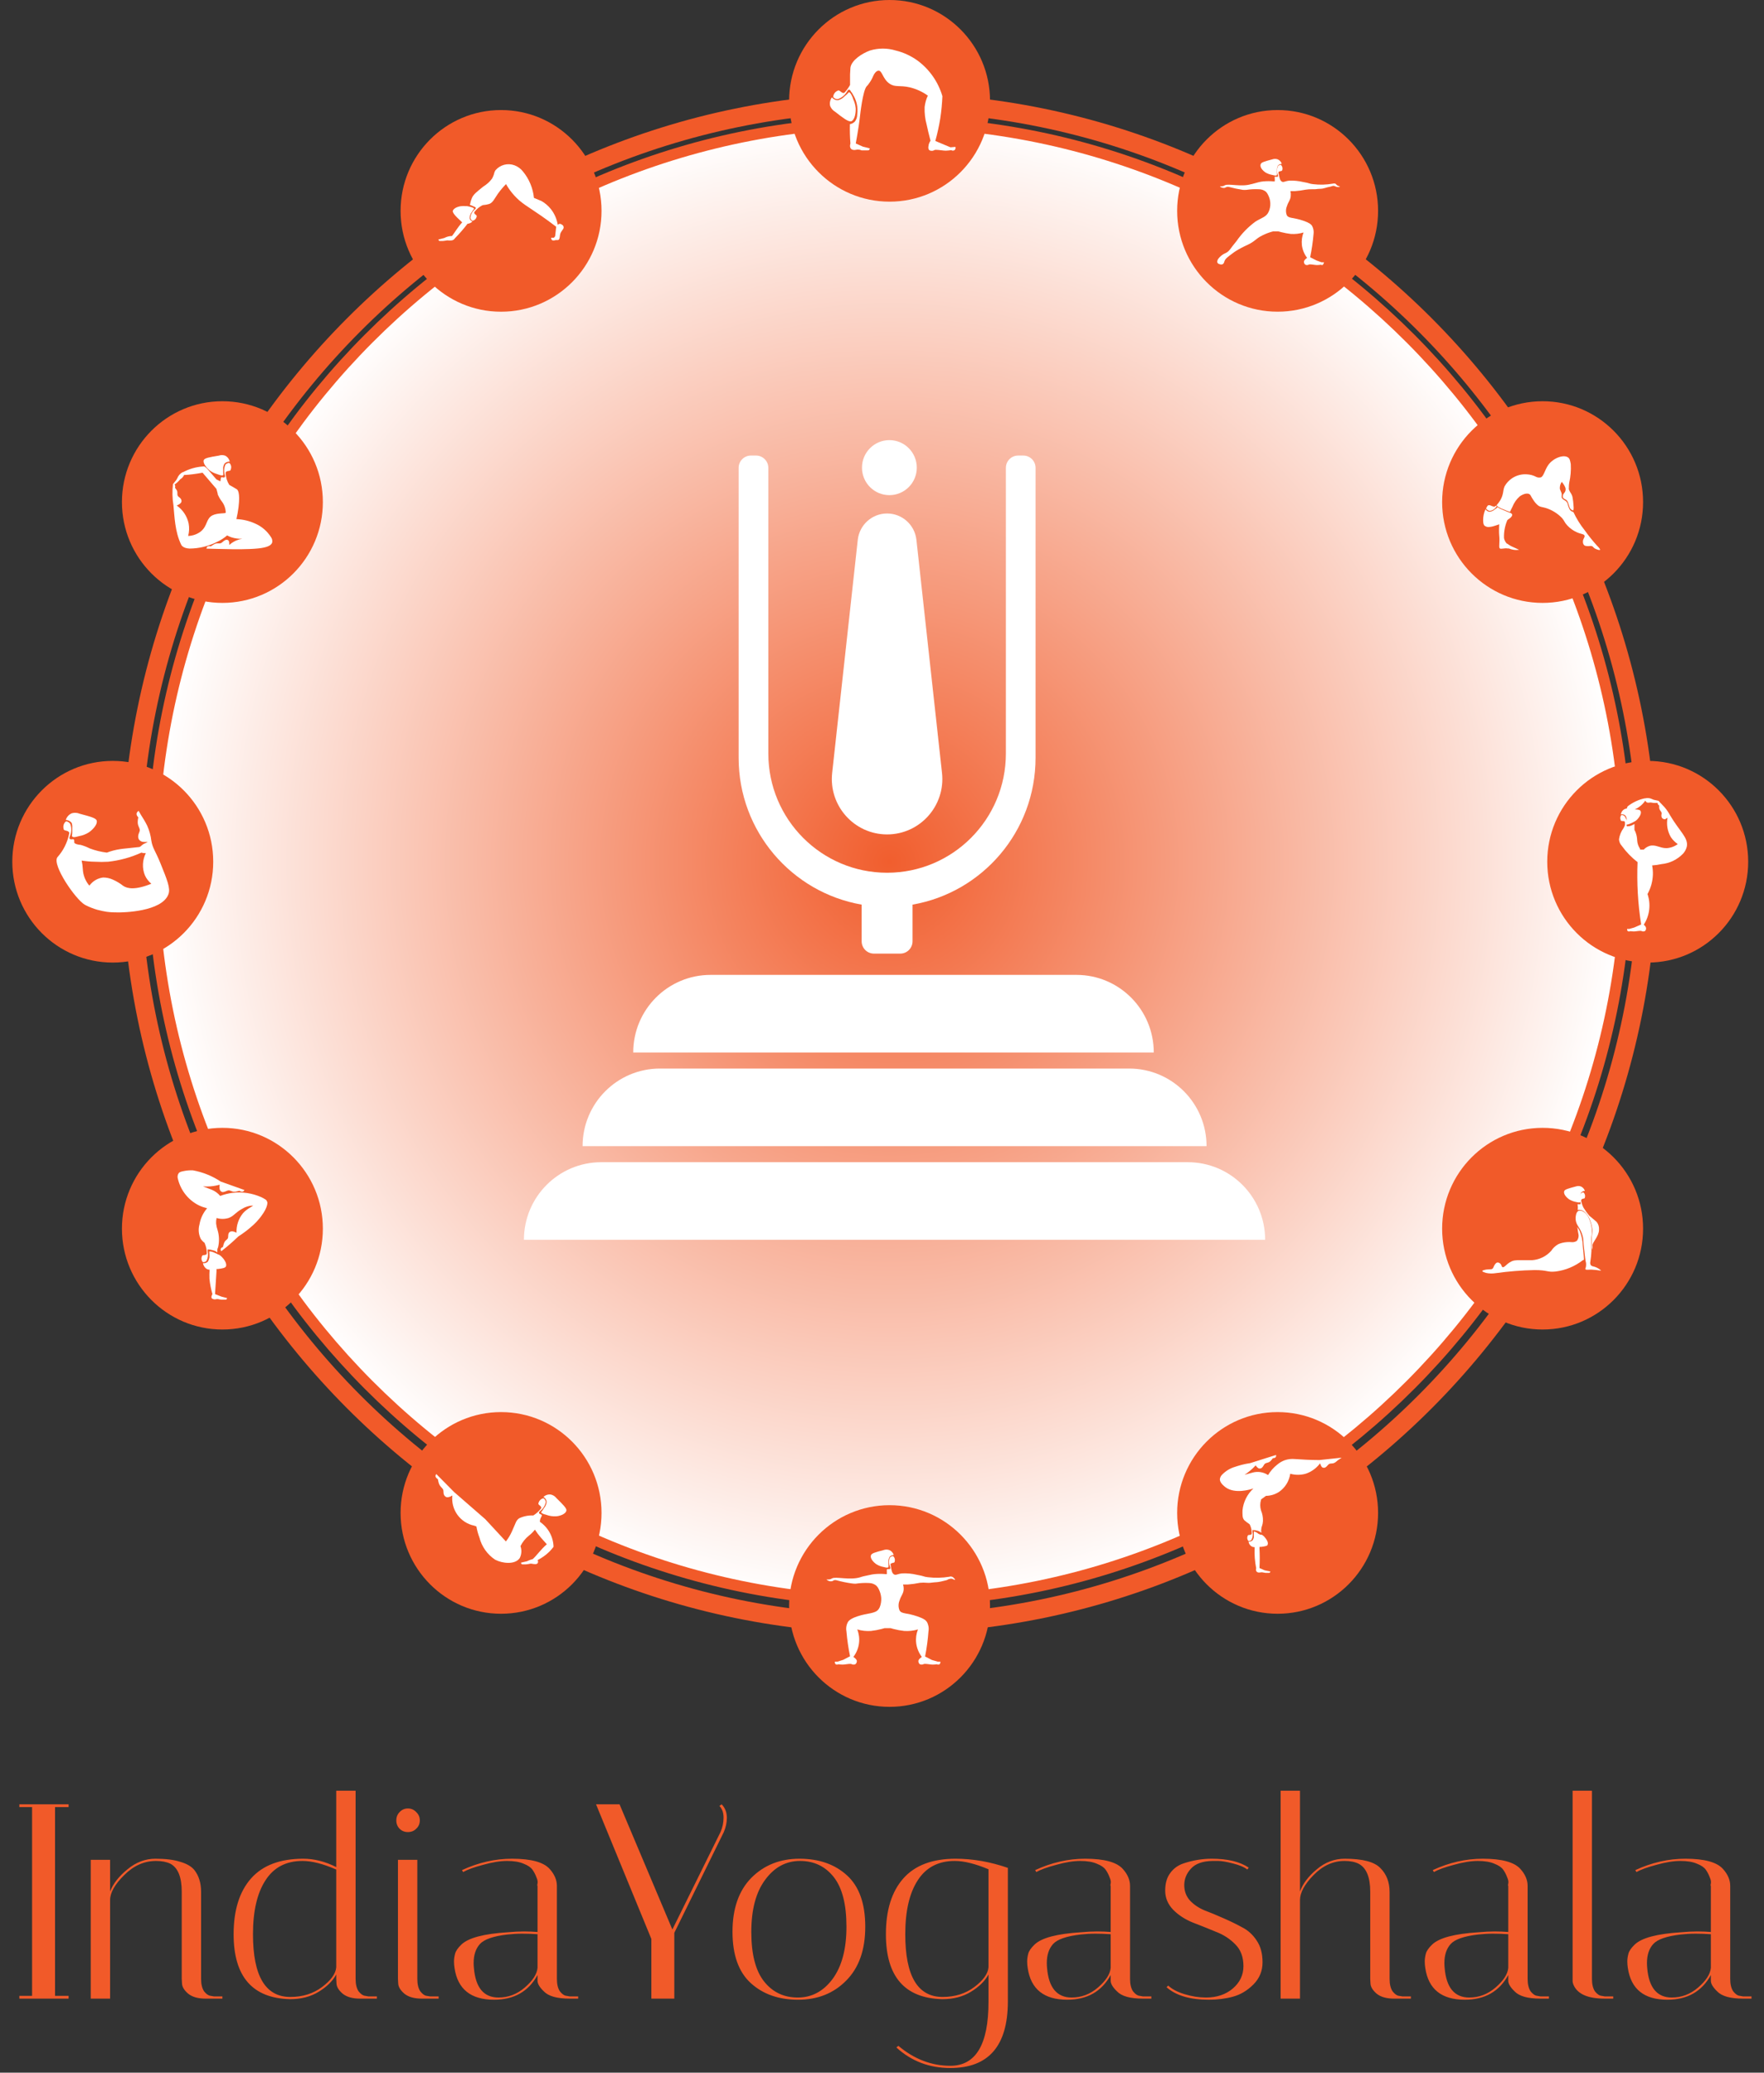 <svg width="80" height="94" viewBox="0 0 80 94" fill="none" xmlns="http://www.w3.org/2000/svg">
<rect x="0" y="0" width="80" height="94" fill="#333333" stroke="none"/>
<g clip-path="url(#clip0_58_11)">
<path d="M0.878 81.956V81.83H3.111V81.956H2.496V90.517H3.111V90.643H0.878V90.517H1.455V81.956H0.878ZM9.321 90.643C8.978 90.643 8.715 90.567 8.531 90.416C8.355 90.265 8.263 90.114 8.255 89.963L8.242 89.749V85.796C8.242 85.133 8.071 84.709 7.728 84.525C7.552 84.441 7.335 84.399 7.076 84.399C6.54 84.399 6.059 84.613 5.633 85.041C5.207 85.46 4.993 85.838 4.993 86.174V90.643H4.115V84.348H4.993V85.783C5.135 85.422 5.399 85.087 5.784 84.776C6.168 84.457 6.591 84.298 7.05 84.298C7.51 84.298 7.883 84.344 8.167 84.436C8.46 84.52 8.673 84.642 8.807 84.801C9.016 85.062 9.12 85.397 9.12 85.809V89.749C9.12 89.992 9.166 90.181 9.258 90.316C9.358 90.441 9.459 90.509 9.559 90.517L9.697 90.542H10.086V90.643H9.321ZM10.595 87.722C10.595 86.631 10.859 85.788 11.386 85.192C11.912 84.596 12.703 84.298 13.756 84.298C14.25 84.298 14.747 84.424 15.249 84.676V81.213H16.127V89.749C16.127 89.992 16.173 90.181 16.265 90.316C16.365 90.441 16.466 90.509 16.566 90.517L16.704 90.542H17.093V90.643H16.328C15.985 90.643 15.721 90.567 15.537 90.416C15.362 90.265 15.27 90.114 15.261 89.963L15.249 89.749V89.548C15.09 89.841 14.827 90.102 14.459 90.328C14.091 90.555 13.656 90.668 13.154 90.668C11.448 90.626 10.595 89.644 10.595 87.722ZM13.167 90.567C13.727 90.567 14.208 90.416 14.609 90.114C15.011 89.812 15.224 89.514 15.249 89.22V84.789C14.655 84.529 14.145 84.399 13.719 84.399C12.974 84.399 12.414 84.692 12.038 85.28C11.662 85.859 11.473 86.673 11.473 87.722C11.473 89.619 12.038 90.567 13.167 90.567ZM19.127 90.643C18.784 90.643 18.52 90.567 18.336 90.416C18.161 90.265 18.069 90.114 18.06 89.963L18.048 89.749V84.348H18.926V89.749C18.926 89.992 18.972 90.181 19.064 90.316C19.164 90.441 19.26 90.509 19.352 90.517L19.503 90.542H19.892V90.643H19.127ZM18.123 82.938C18.023 82.838 17.973 82.712 17.973 82.561C17.973 82.409 18.023 82.284 18.123 82.183C18.223 82.074 18.349 82.019 18.499 82.019C18.65 82.019 18.775 82.074 18.876 82.183C18.984 82.284 19.039 82.409 19.039 82.561C19.039 82.712 18.984 82.838 18.876 82.938C18.775 83.039 18.65 83.089 18.499 83.089C18.349 83.089 18.223 83.039 18.123 82.938ZM25.833 90.643C25.264 90.643 24.875 90.534 24.666 90.316C24.474 90.131 24.378 89.971 24.378 89.837V89.573C23.968 90.32 23.311 90.693 22.408 90.693C21.355 90.693 20.757 90.215 20.614 89.258C20.598 89.157 20.589 89.057 20.589 88.956C20.589 88.847 20.606 88.729 20.64 88.603C20.673 88.478 20.769 88.339 20.928 88.188C21.246 87.886 21.944 87.701 23.023 87.634C23.291 87.609 23.537 87.596 23.763 87.596C23.989 87.596 24.194 87.605 24.378 87.621V85.532C24.361 85.523 24.361 85.486 24.378 85.418C24.394 85.343 24.378 85.251 24.327 85.141C24.286 85.024 24.227 84.91 24.152 84.801C24.076 84.692 23.943 84.6 23.75 84.525C23.558 84.441 23.307 84.399 22.998 84.399C22.688 84.399 22.325 84.457 21.907 84.575C21.497 84.684 21.196 84.793 21.003 84.902L20.953 84.814C21.697 84.47 22.454 84.298 23.224 84.298C24.085 84.298 24.654 84.453 24.93 84.764C25.147 85.007 25.256 85.263 25.256 85.532V89.749C25.256 89.992 25.302 90.181 25.394 90.316C25.494 90.441 25.594 90.509 25.695 90.517L25.833 90.542H26.221V90.643H25.833ZM22.609 90.593C23.052 90.593 23.449 90.441 23.801 90.139C24.16 89.829 24.352 89.531 24.378 89.246V87.722C24.152 87.705 23.922 87.697 23.688 87.697C23.462 87.697 23.236 87.71 23.01 87.735C22.375 87.81 21.961 87.953 21.768 88.163C21.576 88.373 21.48 88.662 21.48 89.031C21.48 89.099 21.484 89.174 21.493 89.258C21.568 90.148 21.94 90.593 22.609 90.593ZM32.726 81.83C32.885 81.99 32.964 82.195 32.964 82.447C32.964 82.657 32.918 82.871 32.826 83.089L30.581 87.659V90.643H29.54V87.936L27.031 81.83H28.097L30.493 87.508L32.676 83.089C32.768 82.879 32.814 82.661 32.814 82.435C32.814 82.208 32.751 82.032 32.626 81.906L32.726 81.83ZM36.193 90.693C35.315 90.693 34.6 90.441 34.048 89.938C33.496 89.434 33.22 88.658 33.22 87.609C33.22 86.56 33.505 85.746 34.073 85.166C34.65 84.587 35.378 84.298 36.256 84.298C37.142 84.298 37.861 84.55 38.413 85.053C38.965 85.557 39.241 86.333 39.241 87.382C39.241 88.431 38.953 89.246 38.376 89.825C37.807 90.404 37.08 90.693 36.193 90.693ZM36.281 84.399C35.645 84.399 35.118 84.684 34.7 85.255C34.282 85.817 34.073 86.606 34.073 87.621C34.073 88.629 34.266 89.376 34.65 89.862C35.035 90.349 35.545 90.593 36.181 90.593C36.816 90.593 37.343 90.311 37.761 89.749C38.179 89.178 38.388 88.389 38.388 87.382C38.388 86.367 38.196 85.616 37.811 85.129C37.426 84.642 36.916 84.399 36.281 84.399ZM40.177 87.722C40.177 86.631 40.44 85.788 40.967 85.192C41.494 84.596 42.284 84.298 43.338 84.298C44.115 84.298 44.906 84.436 45.708 84.713V90.794C45.7 92.791 44.83 93.79 43.099 93.79C42.146 93.79 41.331 93.48 40.653 92.859L40.741 92.783C41.46 93.387 42.246 93.689 43.099 93.689C44.253 93.689 44.83 92.724 44.83 90.794V89.548C44.671 89.841 44.408 90.102 44.04 90.328C43.672 90.555 43.237 90.668 42.736 90.668C41.03 90.626 40.177 89.644 40.177 87.722ZM42.748 90.567C43.308 90.567 43.789 90.416 44.191 90.114C44.592 89.812 44.805 89.514 44.83 89.22V84.776C44.228 84.525 43.718 84.399 43.3 84.399C42.556 84.399 41.995 84.692 41.619 85.28C41.243 85.859 41.055 86.673 41.055 87.722C41.055 89.619 41.619 90.567 42.748 90.567ZM51.826 90.643C51.258 90.643 50.869 90.534 50.66 90.316C50.467 90.131 50.371 89.971 50.371 89.837V89.573C49.961 90.32 49.305 90.693 48.402 90.693C47.348 90.693 46.75 90.215 46.608 89.258C46.591 89.157 46.583 89.057 46.583 88.956C46.583 88.847 46.6 88.729 46.633 88.603C46.667 88.478 46.763 88.339 46.922 88.188C47.239 87.886 47.938 87.701 49.017 87.634C49.284 87.609 49.531 87.596 49.757 87.596C49.982 87.596 50.187 87.605 50.371 87.621V85.532C50.354 85.523 50.354 85.486 50.371 85.418C50.388 85.343 50.371 85.251 50.321 85.141C50.279 85.024 50.221 84.91 50.145 84.801C50.07 84.692 49.936 84.6 49.744 84.525C49.552 84.441 49.301 84.399 48.991 84.399C48.682 84.399 48.318 84.457 47.9 84.575C47.49 84.684 47.189 84.793 46.997 84.902L46.947 84.814C47.691 84.47 48.448 84.298 49.217 84.298C50.078 84.298 50.647 84.453 50.923 84.764C51.141 85.007 51.249 85.263 51.249 85.532V89.749C51.249 89.992 51.295 90.181 51.387 90.316C51.487 90.441 51.588 90.509 51.688 90.517L51.826 90.542H52.215V90.643H51.826ZM48.602 90.593C49.046 90.593 49.443 90.441 49.794 90.139C50.154 89.829 50.346 89.531 50.371 89.246V87.722C50.145 87.705 49.915 87.697 49.681 87.697C49.456 87.697 49.23 87.71 49.004 87.735C48.368 87.81 47.954 87.953 47.762 88.163C47.57 88.373 47.474 88.662 47.474 89.031C47.474 89.099 47.478 89.174 47.486 89.258C47.561 90.148 47.934 90.593 48.602 90.593ZM56.568 84.789C56.434 84.68 56.217 84.587 55.916 84.512C55.623 84.436 55.401 84.399 55.251 84.399C55.1 84.399 55.013 84.399 54.987 84.399C54.536 84.407 54.21 84.525 54.009 84.751C53.808 84.969 53.708 85.217 53.708 85.494C53.708 85.771 53.796 86.006 53.971 86.199C54.147 86.383 54.364 86.53 54.624 86.639C54.891 86.74 55.176 86.858 55.477 86.992C55.786 87.126 56.07 87.265 56.33 87.407C56.597 87.542 56.819 87.743 56.994 88.012C57.17 88.272 57.258 88.599 57.258 88.994C57.258 89.388 57.12 89.724 56.844 90.001C56.568 90.278 56.259 90.462 55.916 90.555C55.581 90.647 55.217 90.693 54.824 90.693C53.971 90.693 53.332 90.504 52.905 90.127L52.98 90.051C53.148 90.211 53.394 90.341 53.721 90.441C54.055 90.542 54.377 90.593 54.686 90.593C55.18 90.593 55.585 90.458 55.903 90.19C56.229 89.913 56.392 89.573 56.392 89.17C56.392 88.759 56.271 88.431 56.029 88.188C55.786 87.936 55.489 87.743 55.138 87.609C54.795 87.466 54.448 87.328 54.097 87.193C53.746 87.051 53.449 86.858 53.206 86.614C52.964 86.362 52.843 86.073 52.843 85.746C52.843 85.418 52.918 85.154 53.068 84.953C53.219 84.743 53.419 84.596 53.67 84.512C54.097 84.369 54.523 84.298 54.95 84.298C55.669 84.298 56.229 84.432 56.631 84.701L56.568 84.789ZM63.221 90.643C62.878 90.643 62.614 90.567 62.43 90.416C62.255 90.265 62.163 90.114 62.154 89.963L62.142 89.749V85.796C62.142 85.133 61.966 84.709 61.615 84.525C61.448 84.441 61.234 84.399 60.975 84.399C60.457 84.399 59.988 84.613 59.57 85.041C59.161 85.46 58.956 85.838 58.956 86.174V90.643H58.078V81.213H58.956V85.783C59.09 85.422 59.344 85.087 59.721 84.776C60.097 84.457 60.52 84.298 60.988 84.298C61.799 84.298 62.338 84.441 62.606 84.726C62.882 85.003 63.02 85.364 63.02 85.809V89.749C63.02 89.992 63.066 90.181 63.158 90.316C63.258 90.441 63.354 90.509 63.446 90.517L63.597 90.542H63.986V90.643H63.221ZM69.857 90.643C69.289 90.643 68.9 90.534 68.691 90.316C68.499 90.131 68.402 89.971 68.402 89.837V89.573C67.993 90.32 67.336 90.693 66.433 90.693C65.379 90.693 64.781 90.215 64.639 89.258C64.623 89.157 64.614 89.057 64.614 88.956C64.614 88.847 64.631 88.729 64.664 88.603C64.698 88.478 64.794 88.339 64.953 88.188C65.271 87.886 65.969 87.701 67.048 87.634C67.315 87.609 67.562 87.596 67.788 87.596C68.013 87.596 68.218 87.605 68.402 87.621V85.532C68.386 85.523 68.386 85.486 68.402 85.418C68.419 85.343 68.402 85.251 68.352 85.141C68.31 85.024 68.252 84.91 68.177 84.801C68.101 84.692 67.968 84.6 67.775 84.525C67.583 84.441 67.332 84.399 67.023 84.399C66.713 84.399 66.349 84.457 65.931 84.575C65.522 84.684 65.221 84.793 65.028 84.902L64.978 84.814C65.722 84.47 66.479 84.298 67.248 84.298C68.11 84.298 68.678 84.453 68.954 84.764C69.172 85.007 69.28 85.263 69.28 85.532V89.749C69.28 89.992 69.326 90.181 69.418 90.316C69.519 90.441 69.619 90.509 69.719 90.517L69.857 90.542H70.246V90.643H69.857ZM66.634 90.593C67.077 90.593 67.474 90.441 67.825 90.139C68.185 89.829 68.377 89.531 68.402 89.246V87.722C68.177 87.705 67.947 87.697 67.713 87.697C67.487 87.697 67.261 87.71 67.035 87.735C66.4 87.81 65.986 87.953 65.793 88.163C65.601 88.373 65.505 88.662 65.505 89.031C65.505 89.099 65.509 89.174 65.517 89.258C65.593 90.148 65.965 90.593 66.634 90.593ZM72.775 90.643C72.039 90.643 71.575 90.45 71.382 90.064C71.34 89.98 71.32 89.904 71.32 89.837V81.213H72.198V89.749C72.198 89.992 72.243 90.181 72.335 90.316C72.436 90.441 72.536 90.509 72.636 90.517L72.775 90.542H73.163V90.643H72.775ZM79.045 90.643C78.476 90.643 78.087 90.534 77.878 90.316C77.686 90.131 77.59 89.971 77.59 89.837V89.573C77.18 90.32 76.523 90.693 75.62 90.693C74.567 90.693 73.969 90.215 73.826 89.258C73.81 89.157 73.801 89.057 73.801 88.956C73.801 88.847 73.818 88.729 73.852 88.603C73.885 88.478 73.981 88.339 74.14 88.188C74.458 87.886 75.156 87.701 76.235 87.634C76.502 87.609 76.749 87.596 76.975 87.596C77.201 87.596 77.406 87.605 77.59 87.621V85.532C77.573 85.523 77.573 85.486 77.59 85.418C77.606 85.343 77.59 85.251 77.539 85.141C77.498 85.024 77.439 84.91 77.364 84.801C77.288 84.692 77.155 84.6 76.962 84.525C76.77 84.441 76.519 84.399 76.21 84.399C75.9 84.399 75.537 84.457 75.118 84.575C74.709 84.684 74.408 84.793 74.215 84.902L74.165 84.814C74.909 84.47 75.666 84.298 76.436 84.298C77.297 84.298 77.865 84.453 78.141 84.764C78.359 85.007 78.468 85.263 78.468 85.532V89.749C78.468 89.992 78.514 90.181 78.606 90.316C78.706 90.441 78.806 90.509 78.907 90.517L79.045 90.542H79.433V90.643H79.045ZM75.821 90.593C76.264 90.593 76.661 90.441 77.013 90.139C77.372 89.829 77.564 89.531 77.59 89.246V87.722C77.364 87.705 77.134 87.697 76.9 87.697C76.674 87.697 76.448 87.71 76.222 87.735C75.587 87.81 75.173 87.953 74.981 88.163C74.788 88.373 74.692 88.662 74.692 89.031C74.692 89.099 74.696 89.174 74.704 89.258C74.78 90.148 75.152 90.593 75.821 90.593Z" fill="#F15A29"/>
<path d="M40.343 72.626C58.801 72.626 73.765 57.608 73.765 39.082C73.765 20.557 58.801 5.539 40.343 5.539C21.885 5.539 6.921 20.557 6.921 39.082C6.921 57.608 21.885 72.626 40.343 72.626Z" fill="url(#paint0_radial_58_11)" stroke="#F15A29" stroke-width="0.5"/>
<path d="M75.142 39.153C75.142 58.446 59.559 74.086 40.336 74.086C21.113 74.086 5.529 58.446 5.529 39.153C5.529 19.859 21.113 4.219 40.336 4.219C59.559 4.219 75.142 19.859 75.142 39.153ZM6.375 39.153C6.375 57.977 21.58 73.238 40.336 73.238C59.092 73.238 74.297 57.977 74.297 39.153C74.297 20.328 59.092 5.068 40.336 5.068C21.58 5.068 6.375 20.328 6.375 39.153Z" fill="url(#paint1_radial_58_11)"/>
<path d="M23.761 56.228C23.761 54.285 25.331 52.709 27.267 52.709H53.869C55.806 52.709 57.376 54.285 57.376 56.228H23.761Z" fill="white"/>
<path d="M26.421 51.981C26.421 50.037 27.991 48.462 29.928 48.462H51.212C53.149 48.462 54.719 50.037 54.719 51.981H26.421Z" fill="white"/>
<path d="M28.718 47.733C28.718 45.789 30.288 44.214 32.225 44.214H48.819C50.756 44.214 52.325 45.789 52.325 47.733H28.718Z" fill="white"/>
<path d="M57.942 73.188C60.458 73.188 62.498 71.141 62.498 68.615C62.498 66.09 60.458 64.042 57.942 64.042C55.426 64.042 53.386 66.09 53.386 68.615C53.386 71.141 55.426 73.188 57.942 73.188Z" fill="#F15A29"/>
<path d="M57.354 71.218L57.119 71.114C57.135 70.815 57.135 70.516 57.119 70.218C57.123 70.197 57.124 70.176 57.122 70.155H57.191C57.378 70.132 57.488 70.108 57.488 70.057C57.545 69.931 57.393 69.758 57.322 69.677C57.292 69.648 57.258 69.623 57.221 69.603H57.206H57.191H57.164L57.075 69.564C57.022 69.517 56.96 69.481 56.893 69.46H56.863C56.863 69.475 56.863 69.495 56.863 69.573C56.862 69.589 56.862 69.605 56.863 69.621C56.863 69.651 56.863 69.668 56.863 69.693C56.865 69.704 56.865 69.714 56.863 69.725C56.853 69.774 56.833 69.82 56.804 69.86C56.78 69.882 56.751 69.898 56.719 69.907C56.688 69.917 56.655 69.919 56.623 69.913C56.628 69.96 56.644 70.004 56.669 70.043C56.694 70.082 56.728 70.114 56.768 70.137C56.802 70.156 56.84 70.166 56.878 70.167H56.899C56.898 70.176 56.898 70.185 56.899 70.194C56.885 70.505 56.909 70.817 56.97 71.123C56.932 71.263 57.009 71.347 57.176 71.311C57.203 71.306 57.232 71.306 57.259 71.311C57.302 71.322 57.346 71.33 57.39 71.335H57.548C57.556 71.335 57.565 71.334 57.573 71.331C57.581 71.328 57.588 71.323 57.594 71.316C57.6 71.31 57.605 71.303 57.607 71.294C57.61 71.286 57.611 71.278 57.61 71.269L57.354 71.218Z" fill="white"/>
<path d="M59.836 66.217C59.39 66.217 59.03 66.19 58.726 66.172C58.569 66.156 58.411 66.175 58.262 66.226C58.138 66.272 58.023 66.34 57.923 66.426C57.757 66.557 57.617 66.717 57.507 66.898C57.406 66.83 57.292 66.785 57.172 66.766C57.053 66.746 56.93 66.753 56.813 66.784L56.441 66.886C56.521 66.835 56.598 66.779 56.67 66.719C56.769 66.639 56.861 66.552 56.947 66.459C56.992 66.528 57.057 66.605 57.132 66.602C57.206 66.599 57.251 66.567 57.322 66.438C57.393 66.31 57.501 66.378 57.62 66.262C57.658 66.222 57.694 66.179 57.727 66.133C57.914 66.133 57.869 65.987 57.869 65.987L56.894 66.295L56.694 66.358C56.564 66.376 56.435 66.402 56.308 66.435C56.192 66.465 56.093 66.498 56.01 66.525C55.792 66.589 55.593 66.708 55.433 66.871C55.377 66.922 55.339 66.99 55.326 67.065C55.296 67.241 55.528 67.412 55.594 67.462C56.022 67.761 56.697 67.558 56.846 67.504C56.564 67.763 56.387 68.117 56.349 68.498C56.349 68.683 56.331 68.847 56.441 68.955C56.513 69.017 56.588 69.074 56.667 69.125C56.676 69.136 56.682 69.148 56.688 69.161C56.743 69.28 56.771 69.409 56.769 69.54C56.769 69.6 56.718 69.609 56.674 69.612C56.629 69.615 56.59 69.612 56.578 69.672C56.565 69.705 56.561 69.742 56.566 69.777C56.572 69.813 56.586 69.847 56.608 69.875C56.632 69.905 56.742 69.875 56.76 69.824C56.815 69.719 56.83 69.598 56.802 69.484C56.802 69.442 56.802 69.412 56.802 69.397C56.802 69.382 56.828 69.397 56.864 69.397H56.894H56.914L57.054 69.43C57.108 69.448 57.159 69.477 57.203 69.513V69.451H57.191L57.209 69.281L57.236 69.2C57.259 69.131 57.273 69.06 57.277 68.988V68.961C57.28 68.805 57.251 68.651 57.191 68.507C57.141 68.348 57.141 68.177 57.191 68.017V68.003L57.414 67.841C57.626 67.838 57.832 67.775 58.009 67.659C58.145 67.564 58.26 67.443 58.347 67.302C58.434 67.16 58.491 67.002 58.515 66.838C58.744 66.902 58.985 66.902 59.214 66.838C59.476 66.751 59.704 66.585 59.869 66.364C59.892 66.447 59.931 66.549 60.002 66.564C60.074 66.578 60.124 66.564 60.223 66.444C60.321 66.325 60.407 66.417 60.547 66.328C60.593 66.296 60.636 66.26 60.678 66.223L60.847 66.11L59.836 66.217Z" fill="white"/>
<path d="M69.959 27.343C72.475 27.343 74.516 25.296 74.516 22.77C74.516 20.245 72.475 18.197 69.959 18.197C67.443 18.197 65.403 20.245 65.403 22.77C65.403 25.296 67.443 27.343 69.959 27.343Z" fill="#F15A29"/>
<path d="M68.62 24.809C68.526 24.771 68.438 24.719 68.358 24.656H68.339C68.271 24.587 68.226 24.498 68.208 24.402C68.197 24.103 68.258 23.805 68.385 23.535L68.266 23.581C68.18 23.617 68.09 23.641 67.998 23.651C67.955 24.377 68.019 24.218 67.998 24.632C67.998 24.736 67.976 24.834 68.022 24.874C68.068 24.914 68.242 24.849 68.367 24.874H68.425C68.495 24.901 68.568 24.922 68.642 24.935C68.761 24.953 68.892 24.935 68.895 24.935C68.898 24.935 68.806 24.892 68.62 24.809Z" fill="white"/>
<path d="M68.532 23.277C68.398 23.225 68.266 23.173 68.138 23.115C68.056 23.086 67.979 23.046 67.909 22.995L67.891 23.032L67.842 23.069L67.799 23.096C67.772 23.115 67.759 23.13 67.738 23.145L67.704 23.164C67.656 23.19 67.603 23.206 67.549 23.21C67.512 23.205 67.478 23.192 67.446 23.173C67.415 23.153 67.389 23.127 67.368 23.096C67.297 23.254 67.26 23.426 67.262 23.599C67.262 23.765 67.301 23.814 67.32 23.835C67.372 23.88 67.44 23.904 67.509 23.902C67.607 23.897 67.704 23.877 67.796 23.844C67.881 23.817 67.967 23.792 68.049 23.758C68.385 23.575 68.593 23.461 68.581 23.339C68.581 23.339 68.578 23.317 68.532 23.277Z" fill="white"/>
<path d="M67.567 23.17C67.665 23.159 67.754 23.11 67.817 23.035C67.84 23.014 67.86 22.992 67.879 22.968C67.868 22.957 67.858 22.945 67.851 22.931L67.817 22.953C67.804 22.965 67.788 22.974 67.772 22.98C67.772 22.98 67.738 22.98 67.662 22.953C67.633 22.938 67.604 22.925 67.573 22.916C67.547 22.907 67.518 22.907 67.491 22.916C67.464 22.935 67.443 22.962 67.43 22.992C67.408 23.032 67.396 23.054 67.399 23.069C67.403 23.084 67.494 23.17 67.567 23.17Z" fill="white"/>
<path d="M72.427 24.748C72.226 24.524 72.038 24.289 71.863 24.043C71.662 23.791 71.492 23.515 71.356 23.222C71.325 23.215 71.294 23.203 71.267 23.185C71.24 23.168 71.217 23.146 71.197 23.121C71.149 23.036 71.114 22.944 71.094 22.848C71.083 22.813 71.066 22.781 71.042 22.754C71.018 22.726 70.989 22.704 70.956 22.689C70.913 22.669 70.876 22.64 70.846 22.603C70.794 22.533 70.846 22.487 70.819 22.364C70.803 22.318 70.761 22.226 70.742 22.177C70.741 22.159 70.741 22.14 70.742 22.122V22.091C70.749 22.006 70.779 21.925 70.828 21.855C70.896 21.931 70.951 22.018 70.99 22.113C71.008 22.164 71.008 22.221 70.99 22.272C70.962 22.361 70.889 22.383 70.88 22.481C70.873 22.507 70.873 22.534 70.88 22.56C70.903 22.598 70.939 22.628 70.98 22.643C71.035 22.667 71.078 22.711 71.102 22.766C71.133 22.833 71.148 22.91 71.173 22.98C71.189 23.033 71.221 23.081 71.264 23.115C71.283 23.115 71.319 23.158 71.344 23.149C71.368 23.139 71.374 23.044 71.362 22.937C71.355 22.801 71.339 22.666 71.313 22.533C71.3 22.483 71.281 22.436 71.255 22.392C71.213 22.332 71.178 22.267 71.151 22.199C71.147 22.171 71.147 22.143 71.151 22.116C71.151 22.064 71.151 21.981 71.17 21.88C71.23 21.608 71.252 21.328 71.237 21.049C71.209 20.896 71.191 20.795 71.109 20.743C70.907 20.602 70.434 20.774 70.211 21.096C70.061 21.313 70.003 21.613 69.878 21.65C69.809 21.668 69.735 21.66 69.671 21.629C69.539 21.558 69.393 21.518 69.243 21.512C69.04 21.498 68.837 21.542 68.657 21.64C68.479 21.738 68.331 21.885 68.232 22.064C68.15 22.263 68.199 22.416 68.037 22.692C67.991 22.768 67.938 22.84 67.878 22.907V22.922C67.888 22.936 67.899 22.95 67.912 22.962C67.993 23.018 68.081 23.063 68.174 23.096C68.269 23.139 68.367 23.179 68.48 23.216C68.504 23.161 68.541 23.081 68.59 22.989C68.661 22.805 68.775 22.641 68.923 22.511C68.944 22.496 69.194 22.321 69.356 22.41C69.429 22.45 69.414 22.499 69.545 22.686C69.602 22.775 69.672 22.855 69.753 22.922C69.86 23.002 69.924 22.986 70.101 23.038C70.383 23.126 70.638 23.284 70.843 23.498C70.971 23.651 70.938 23.679 71.081 23.832C71.202 23.962 71.347 24.066 71.508 24.138C71.713 24.23 71.841 24.215 71.863 24.298C71.884 24.381 71.768 24.445 71.79 24.604C71.791 24.63 71.798 24.654 71.81 24.677C71.822 24.699 71.837 24.72 71.857 24.736C71.883 24.752 71.914 24.762 71.945 24.764C72.085 24.782 72.107 24.748 72.177 24.764C72.248 24.779 72.248 24.816 72.296 24.852C72.32 24.872 72.347 24.887 72.376 24.898C72.434 24.926 72.547 24.963 72.565 24.935C72.583 24.907 72.471 24.788 72.427 24.748Z" fill="white"/>
<path d="M74.727 43.655C77.243 43.655 79.283 41.608 79.283 39.082C79.283 36.557 77.243 34.509 74.727 34.509C72.21 34.509 70.17 36.557 70.17 39.082C70.17 41.608 72.21 43.655 74.727 43.655Z" fill="#F15A29"/>
<path d="M75.738 36.973C75.666 36.836 75.578 36.709 75.475 36.593C75.39 36.496 75.322 36.442 75.218 36.32L75.002 36.273L74.93 36.244C74.834 36.194 74.722 36.181 74.617 36.206H74.595C74.309 36.266 74.041 36.392 73.812 36.574C73.797 36.605 73.785 36.636 73.775 36.669C73.731 36.671 73.689 36.685 73.652 36.709C73.613 36.734 73.58 36.767 73.555 36.806C73.53 36.846 73.514 36.89 73.509 36.936C73.543 36.927 73.579 36.927 73.614 36.935C73.649 36.943 73.682 36.96 73.709 36.983C73.74 37.021 73.761 37.066 73.771 37.115C73.773 37.126 73.773 37.138 73.771 37.15C73.771 37.171 73.771 37.19 73.771 37.219C73.771 37.247 73.771 37.247 73.771 37.266C73.771 37.344 73.771 37.366 73.771 37.382C73.771 37.398 73.815 37.41 73.975 37.335L74.066 37.291C74.132 37.262 74.193 37.222 74.245 37.171C74.313 37.102 74.463 36.911 74.404 36.788C74.395 36.741 74.304 36.709 74.141 36.709C74.225 36.673 74.304 36.625 74.376 36.568C74.469 36.495 74.55 36.408 74.617 36.31C74.648 36.373 74.68 36.392 74.705 36.398C74.743 36.407 74.782 36.407 74.821 36.398C74.841 36.393 74.862 36.393 74.883 36.398C74.938 36.408 74.993 36.415 75.049 36.417H75.177C75.177 36.449 75.177 36.489 75.246 36.53C75.243 36.566 75.243 36.602 75.246 36.637C75.265 36.779 75.375 36.81 75.356 36.904C75.312 37.112 75.431 37.156 75.513 37.156L75.625 37.087C75.568 37.389 75.621 37.701 75.776 37.967C75.859 38.09 75.965 38.197 76.089 38.281C75.941 38.392 75.763 38.456 75.578 38.466C75.265 38.466 75.087 38.287 74.814 38.363C74.711 38.395 74.619 38.454 74.545 38.532H74.379V38.513V38.495C74.301 38.381 74.256 38.249 74.248 38.111C74.245 38.012 74.229 37.914 74.2 37.819C74.182 37.755 74.157 37.694 74.125 37.637C74.125 37.552 74.125 37.461 74.125 37.37C74.058 37.412 73.986 37.445 73.909 37.467C73.909 37.467 73.909 37.467 73.891 37.467C73.88 37.464 73.87 37.464 73.859 37.467C73.775 37.495 73.759 37.467 73.778 37.382C73.784 37.335 73.784 37.288 73.778 37.24C73.762 37.162 73.729 37.088 73.681 37.024C73.659 36.98 73.549 36.945 73.524 36.973C73.502 37.002 73.488 37.037 73.483 37.074C73.479 37.11 73.484 37.147 73.499 37.181C73.499 37.24 73.552 37.234 73.596 37.237C73.64 37.24 73.696 37.237 73.693 37.313C73.69 37.388 73.693 37.379 73.693 37.41C73.693 37.442 73.652 37.511 73.634 37.552C73.522 37.702 73.45 37.878 73.424 38.064C73.43 38.173 73.473 38.276 73.546 38.356C73.749 38.638 73.991 38.888 74.266 39.098C74.227 40.044 74.281 40.992 74.429 41.927L74.116 42.065L73.894 42.128H73.793C73.793 42.128 73.775 42.244 73.872 42.244C73.969 42.244 73.919 42.228 73.919 42.228C73.977 42.237 74.035 42.243 74.094 42.244C74.169 42.244 74.31 42.216 74.392 42.216C74.473 42.216 74.442 42.244 74.529 42.244C74.556 42.244 74.582 42.237 74.605 42.222C74.62 42.207 74.632 42.189 74.641 42.169C74.649 42.149 74.652 42.127 74.651 42.106C74.651 42.081 74.651 42.024 74.548 41.936C74.68 41.733 74.764 41.502 74.793 41.261C74.822 41.02 74.796 40.776 74.717 40.547L74.755 40.475C74.879 40.226 74.95 39.954 74.961 39.676C74.966 39.533 74.954 39.39 74.927 39.249C75.07 39.24 75.213 39.22 75.353 39.189C75.725 39.153 76.071 38.984 76.33 38.715C76.411 38.625 76.469 38.517 76.499 38.4C76.577 37.995 76.195 37.74 75.738 36.973Z" fill="white"/>
<path d="M22.723 14.137C25.24 14.137 27.28 12.089 27.28 9.564C27.28 7.038 25.24 4.991 22.723 4.991C20.207 4.991 18.167 7.038 18.167 9.564C18.167 12.089 20.207 14.137 22.723 14.137Z" fill="#F15A29"/>
<path d="M25.483 10.188C25.46 10.172 25.435 10.159 25.408 10.152C25.387 10.15 25.366 10.154 25.346 10.162C25.326 10.169 25.308 10.181 25.294 10.197C25.254 9.935 25.146 9.689 24.983 9.482C24.865 9.335 24.721 9.211 24.557 9.117L24.215 8.975C24.171 8.534 23.997 8.116 23.715 7.775C23.615 7.649 23.483 7.552 23.332 7.496C23.182 7.441 23.02 7.433 22.866 7.473C22.712 7.514 22.573 7.601 22.47 7.722C22.449 7.754 22.432 7.789 22.42 7.826C22.399 7.924 22.362 8.018 22.312 8.105C22.207 8.245 22.075 8.365 21.925 8.456C21.622 8.699 21.467 8.819 21.403 8.978C21.374 9.045 21.351 9.115 21.334 9.187C21.334 9.223 21.314 9.259 21.306 9.29C21.323 9.293 21.34 9.299 21.356 9.307L21.528 9.382C21.561 9.402 21.578 9.413 21.581 9.429C21.579 9.447 21.571 9.464 21.559 9.477L21.528 9.505C21.421 9.594 21.352 9.721 21.334 9.859C21.33 9.884 21.336 9.91 21.35 9.932C21.37 9.976 21.409 10.015 21.436 10.012C21.477 10.003 21.515 9.983 21.546 9.954C21.577 9.925 21.599 9.888 21.611 9.848C21.636 9.786 21.611 9.764 21.564 9.731C21.517 9.697 21.483 9.647 21.528 9.597C21.619 9.482 21.732 9.387 21.861 9.318L21.906 9.301C22 9.295 22.093 9.279 22.184 9.251C22.345 9.198 22.417 9.025 22.581 8.785C22.692 8.631 22.815 8.485 22.948 8.35C23.055 8.537 23.181 8.711 23.326 8.869C23.646 9.223 23.918 9.351 24.543 9.786C24.699 9.895 24.938 10.065 25.224 10.283C25.21 10.417 25.194 10.562 25.18 10.685C25.177 10.705 25.17 10.725 25.158 10.741C25.146 10.758 25.131 10.772 25.113 10.782H24.994C24.994 10.782 24.994 10.916 25.096 10.905H25.13L25.205 10.888H25.297C25.327 10.888 25.374 10.863 25.386 10.749C25.397 10.634 25.413 10.576 25.444 10.526C25.474 10.475 25.502 10.445 25.541 10.383C25.551 10.367 25.558 10.349 25.56 10.33C25.563 10.31 25.561 10.291 25.555 10.273C25.55 10.254 25.541 10.237 25.528 10.223C25.516 10.208 25.5 10.196 25.483 10.188Z" fill="white"/>
<path d="M21.334 9.979C21.313 9.953 21.3 9.92 21.297 9.887C21.298 9.831 21.311 9.776 21.334 9.725C21.338 9.714 21.344 9.702 21.35 9.692C21.35 9.667 21.378 9.653 21.395 9.625C21.405 9.61 21.414 9.594 21.422 9.577C21.467 9.502 21.495 9.494 21.495 9.471C21.496 9.469 21.497 9.466 21.497 9.463C21.497 9.46 21.496 9.457 21.495 9.455C21.478 9.435 21.433 9.404 21.292 9.371L21.186 9.349H21.153H21.106C21.052 9.342 20.998 9.342 20.944 9.349C20.833 9.349 20.569 9.421 20.533 9.572C20.533 9.639 20.591 9.728 20.741 9.876L20.928 10.054L20.961 10.085C20.758 10.303 20.6 10.581 20.5 10.704C20.404 10.704 20.31 10.723 20.222 10.76L20.141 10.796L19.886 10.86C19.885 10.87 19.886 10.879 19.889 10.887C19.892 10.896 19.897 10.904 19.903 10.91C19.909 10.917 19.917 10.922 19.925 10.926C19.934 10.929 19.943 10.931 19.952 10.93H20.077C20.116 10.93 20.205 10.913 20.261 10.905C20.283 10.901 20.305 10.901 20.327 10.905C20.373 10.91 20.418 10.91 20.464 10.905C20.497 10.905 20.531 10.896 20.56 10.878C20.589 10.861 20.613 10.837 20.63 10.807C20.835 10.6 21.026 10.38 21.203 10.149C21.286 10.141 21.364 10.105 21.425 10.049C21.39 10.032 21.359 10.008 21.334 9.979Z" fill="white"/>
<path d="M10.086 27.343C12.602 27.343 14.642 25.296 14.642 22.77C14.642 20.245 12.602 18.197 10.086 18.197C7.57 18.197 5.53 20.245 5.53 22.77C5.53 25.296 7.57 27.343 10.086 27.343Z" fill="#F15A29"/>
<path d="M9.495 21.326C9.601 21.407 9.722 21.468 9.851 21.504C10.067 21.588 10.108 21.561 10.121 21.545C10.135 21.529 10.121 21.499 10.121 21.399C10.121 21.372 10.121 21.363 10.121 21.336C10.121 21.309 10.121 21.277 10.121 21.244V21.201C10.13 21.137 10.152 21.076 10.186 21.022C10.217 20.992 10.253 20.969 10.293 20.954C10.333 20.939 10.376 20.933 10.418 20.935C10.406 20.877 10.381 20.823 10.345 20.776C10.309 20.729 10.263 20.691 10.21 20.664C10.117 20.632 10.015 20.632 9.921 20.664C9.492 20.735 9.279 20.773 9.241 20.867C9.184 21.014 9.398 21.241 9.495 21.326Z" fill="white"/>
<path d="M12.29 24.361C12.121 24.093 11.877 23.881 11.588 23.752C11.316 23.625 11.021 23.554 10.721 23.543C10.762 23.364 10.795 23.183 10.818 23.001C10.899 22.323 10.778 22.215 10.737 22.188L10.586 22.098L10.397 21.99C10.298 21.831 10.241 21.65 10.232 21.464C10.232 21.385 10.291 21.372 10.351 21.361C10.41 21.35 10.456 21.361 10.47 21.277C10.486 21.23 10.489 21.181 10.479 21.133C10.469 21.086 10.446 21.041 10.413 21.006C10.378 20.973 10.243 21.027 10.219 21.084C10.158 21.226 10.149 21.384 10.194 21.532C10.227 21.624 10.194 21.678 10.097 21.648C10.04 21.632 10.016 21.648 10.013 21.71C10.009 21.75 10.003 21.79 9.994 21.83L9.816 21.743L9.425 21.29C9.383 21.237 9.333 21.192 9.276 21.157C9.248 21.151 9.22 21.151 9.192 21.157C8.88 21.179 8.577 21.267 8.301 21.415H8.282C8.172 21.473 8.087 21.57 8.042 21.686L7.998 21.765L7.844 21.957C7.807 22.277 7.814 22.601 7.866 22.919C7.915 23.394 7.925 24.104 8.217 24.703C8.217 24.703 8.277 24.866 8.598 24.879C9.031 24.876 9.457 24.772 9.843 24.576C10.008 24.501 10.162 24.402 10.3 24.283C10.364 24.317 10.431 24.346 10.499 24.37C10.657 24.42 10.823 24.442 10.988 24.435C10.896 24.45 10.805 24.475 10.718 24.511C10.601 24.561 10.492 24.631 10.397 24.717C10.397 24.619 10.397 24.516 10.327 24.489C10.256 24.462 10.194 24.489 10.078 24.595C9.962 24.7 9.876 24.595 9.716 24.681C9.663 24.71 9.611 24.743 9.562 24.779C9.365 24.722 9.365 24.882 9.365 24.882C9.649 24.882 11.38 24.969 11.969 24.833C12.066 24.811 12.296 24.757 12.344 24.605C12.352 24.563 12.352 24.52 12.343 24.478C12.333 24.436 12.316 24.396 12.29 24.361ZM10.232 23.253C10.232 23.299 9.876 23.253 9.635 23.372C9.341 23.524 9.419 23.838 9.119 24.093C8.952 24.226 8.746 24.301 8.533 24.307C8.583 24.122 8.59 23.929 8.555 23.741C8.485 23.41 8.291 23.12 8.015 22.927C8.19 22.852 8.228 22.784 8.231 22.738C8.233 22.692 8.231 22.624 8.109 22.537C7.988 22.45 8.093 22.358 8.009 22.22C7.987 22.185 7.962 22.152 7.936 22.12C7.961 22.038 7.936 21.995 7.912 21.973L7.942 21.957L8.039 21.878C8.086 21.836 8.131 21.79 8.171 21.74C8.198 21.71 8.204 21.718 8.231 21.697C8.282 21.655 8.323 21.601 8.35 21.54C8.476 21.54 8.62 21.523 8.752 21.507C8.884 21.491 9.052 21.464 9.187 21.439L9.816 22.174C9.857 22.334 9.87 22.383 9.873 22.388C9.872 22.396 9.872 22.404 9.873 22.413C9.873 22.429 9.886 22.448 9.894 22.464C9.94 22.567 9.998 22.663 10.067 22.751C10.175 22.896 10.235 23.072 10.238 23.253H10.232Z" fill="white"/>
<path d="M5.114 43.655C7.63 43.655 9.67 41.608 9.67 39.082C9.67 36.557 7.63 34.509 5.114 34.509C2.598 34.509 0.558 36.557 0.558 39.082C0.558 41.608 2.598 43.655 5.114 43.655Z" fill="#F15A29"/>
<path d="M7.273 39.143C7.048 38.589 6.916 38.464 6.863 38.124C6.835 37.889 6.772 37.66 6.674 37.445C6.655 37.402 6.634 37.36 6.61 37.32C6.507 37.127 6.414 37.012 6.289 36.776C6.289 36.776 6.086 36.873 6.272 37.07C6.258 37.128 6.249 37.188 6.247 37.248C6.225 37.481 6.389 37.574 6.325 37.72C6.261 37.867 6.243 37.974 6.304 38.078C6.347 38.133 6.409 38.17 6.478 38.181C6.55 38.189 6.623 38.189 6.695 38.181C6.695 38.181 6.667 38.214 6.517 38.274C6.432 38.324 6.375 38.403 6.325 38.414C5.784 38.478 5.613 38.482 5.431 38.514C5.231 38.544 5.035 38.596 4.847 38.668C4.581 38.636 4.32 38.573 4.07 38.478C3.937 38.41 3.797 38.356 3.653 38.317C3.575 38.317 3.376 38.274 3.368 38.21C3.366 38.189 3.366 38.167 3.368 38.145C3.368 38.067 3.344 38.053 3.276 38.063C3.144 38.085 3.126 38.02 3.173 37.917C3.244 37.749 3.251 37.561 3.194 37.388C3.165 37.295 3.012 37.227 2.977 37.263C2.935 37.3 2.905 37.348 2.888 37.402C2.871 37.455 2.868 37.512 2.88 37.566C2.88 37.656 2.948 37.659 3.012 37.677C3.037 37.681 3.061 37.69 3.082 37.702C3.104 37.715 3.122 37.732 3.137 37.752C3.142 37.771 3.142 37.791 3.137 37.809C3.057 38.209 2.872 38.58 2.599 38.882C2.36 39.24 3.418 40.777 3.839 41.027L3.91 41.066C4.07 41.145 4.237 41.209 4.409 41.26C4.572 41.302 4.704 41.331 4.836 41.352C5.018 41.375 5.201 41.384 5.385 41.381C5.545 41.381 7.344 41.36 7.639 40.555C7.739 40.291 7.582 39.908 7.273 39.143ZM5.588 40.176C5.442 40.06 5.281 39.964 5.11 39.89C4.974 39.828 4.826 39.796 4.676 39.797C4.555 39.812 4.438 39.851 4.333 39.913C4.227 39.974 4.136 40.057 4.063 40.155H4.045C4.031 40.141 4.018 40.125 4.006 40.108C3.857 39.912 3.77 39.675 3.757 39.429C3.751 39.294 3.733 39.16 3.703 39.029C3.902 39.061 4.104 39.079 4.305 39.082C4.505 39.094 4.704 39.094 4.904 39.082C5.426 39.026 5.936 38.886 6.414 38.668C6.469 38.688 6.527 38.696 6.585 38.693H6.614C6.535 38.847 6.491 39.017 6.484 39.19C6.476 39.364 6.506 39.536 6.571 39.697C6.638 39.845 6.738 39.976 6.863 40.08C6.136 40.373 5.78 40.305 5.588 40.176Z" fill="white"/>
<path d="M3.276 37.534C3.277 37.551 3.277 37.568 3.276 37.584C3.276 37.62 3.276 37.648 3.276 37.695C3.274 37.719 3.274 37.743 3.276 37.767C3.276 37.885 3.244 37.913 3.276 37.938C3.308 37.963 3.329 37.995 3.593 37.92C3.748 37.891 3.897 37.833 4.031 37.749C4.156 37.663 4.43 37.42 4.387 37.219C4.355 37.102 4.11 37.037 3.614 36.905C3.502 36.857 3.376 36.849 3.258 36.883C3.193 36.911 3.134 36.952 3.087 37.004C3.04 37.057 3.004 37.119 2.984 37.187C3.034 37.189 3.084 37.201 3.129 37.223C3.175 37.245 3.215 37.277 3.247 37.316C3.273 37.386 3.283 37.46 3.276 37.534Z" fill="white"/>
<path d="M10.086 60.297C12.602 60.297 14.642 58.249 14.642 55.724C14.642 53.198 12.602 51.151 10.086 51.151C7.57 51.151 5.53 53.198 5.53 55.724C5.53 58.249 7.57 60.297 10.086 60.297Z" fill="#F15A29"/>
<path d="M10.045 58.806L9.752 58.691C9.772 58.349 9.796 58.001 9.819 57.653V57.553H9.881C10.101 57.527 10.216 57.5 10.245 57.438C10.312 57.291 10.13 57.073 10.048 56.993L9.995 56.946C9.969 56.927 9.942 56.911 9.913 56.896H9.898L9.869 56.882L9.837 56.864L9.734 56.817C9.674 56.786 9.61 56.765 9.543 56.755H9.499C9.484 56.772 9.499 56.796 9.499 56.887C9.499 56.911 9.499 56.92 9.499 56.943C9.499 56.967 9.499 56.999 9.499 57.026C9.485 57.096 9.46 57.163 9.423 57.223C9.394 57.25 9.359 57.269 9.321 57.28C9.284 57.292 9.244 57.294 9.206 57.288C9.213 57.343 9.233 57.394 9.263 57.44C9.293 57.486 9.332 57.525 9.379 57.553C9.418 57.574 9.461 57.585 9.505 57.586C9.496 57.723 9.494 57.861 9.499 57.998C9.523 58.233 9.568 58.464 9.634 58.691C9.59 58.761 9.573 58.841 9.605 58.882C9.633 58.905 9.667 58.921 9.703 58.927C9.739 58.934 9.776 58.932 9.81 58.92C9.84 58.914 9.871 58.914 9.901 58.92C9.951 58.932 10.001 58.939 10.051 58.944H10.227C10.237 58.944 10.246 58.943 10.255 58.939C10.264 58.936 10.272 58.93 10.278 58.923C10.285 58.916 10.29 58.908 10.292 58.898C10.295 58.89 10.296 58.88 10.295 58.87L10.045 58.806Z" fill="white"/>
<path d="M12.118 54.504L12.091 54.462V54.445C12.072 54.424 12.05 54.407 12.027 54.392C11.97 54.354 11.91 54.322 11.848 54.294C11.434 54.11 10.978 54.043 10.529 54.1C10.344 54.126 10.162 54.172 9.986 54.239C9.884 54.115 9.753 54.02 9.605 53.959L9.205 53.806C9.312 53.813 9.419 53.813 9.525 53.806C9.673 53.795 9.82 53.769 9.963 53.729C9.948 53.841 9.945 53.964 10.013 54.023C10.08 54.083 10.139 54.074 10.292 54.006C10.444 53.938 10.491 54.071 10.676 54.047C10.737 54.036 10.797 54.021 10.855 54.003C11.028 54.124 11.084 53.97 11.084 53.97L10.01 53.587C9.629 53.334 9.2 53.16 8.75 53.078C8.608 53.071 8.464 53.083 8.325 53.113C8.198 53.137 8.137 53.16 8.099 53.213C8.075 53.25 8.06 53.293 8.055 53.337C8.05 53.38 8.055 53.425 8.069 53.467C8.13 53.724 8.247 53.965 8.411 54.172C8.575 54.379 8.782 54.548 9.018 54.666C9.138 54.722 9.264 54.766 9.393 54.798C9.213 55.005 9.093 55.258 9.047 55.529C8.985 55.746 9.004 55.98 9.103 56.183C9.152 56.257 9.213 56.32 9.285 56.372V56.389C9.347 56.529 9.379 56.681 9.379 56.834C9.379 56.905 9.32 56.914 9.267 56.92C9.214 56.926 9.17 56.92 9.153 56.991C9.138 57.03 9.133 57.073 9.139 57.114C9.145 57.156 9.162 57.196 9.188 57.229C9.22 57.264 9.346 57.229 9.37 57.17C9.433 57.046 9.449 56.903 9.417 56.767C9.417 56.719 9.417 56.684 9.417 56.669C9.417 56.655 9.449 56.669 9.49 56.669H9.511C9.575 56.684 9.649 56.699 9.696 56.714C9.755 56.731 9.81 56.761 9.857 56.802V56.779C9.857 56.758 9.857 56.737 9.857 56.714C9.857 56.69 9.857 56.675 9.857 56.655C9.871 56.624 9.883 56.593 9.892 56.56C9.952 56.303 9.943 56.035 9.866 55.783C9.833 55.687 9.811 55.588 9.801 55.488C9.797 55.405 9.804 55.322 9.822 55.24C9.999 55.294 10.188 55.294 10.365 55.24C10.612 55.152 10.659 54.999 10.979 54.825C11.126 54.731 11.295 54.679 11.469 54.675C11.483 54.707 11.216 54.801 11.02 55.022C10.817 55.271 10.713 55.585 10.726 55.906C10.576 55.83 10.491 55.833 10.432 55.865C10.374 55.897 10.347 55.95 10.347 56.092C10.347 56.233 10.212 56.218 10.157 56.387C10.137 56.44 10.122 56.495 10.113 56.552C9.933 56.619 10.036 56.743 10.036 56.746C10.306 56.537 10.563 56.314 10.808 56.077C10.987 55.962 11.159 55.837 11.322 55.7C11.448 55.598 11.566 55.487 11.674 55.367C12.156 54.828 12.141 54.533 12.118 54.504Z" fill="white"/>
<path d="M22.723 73.188C25.24 73.188 27.28 71.141 27.28 68.615C27.28 66.09 25.24 64.042 22.723 64.042C20.207 64.042 18.167 66.09 18.167 68.615C18.167 71.141 20.207 73.188 22.723 73.188Z" fill="#F15A29"/>
<path d="M24.485 69.019C24.483 68.954 24.499 68.889 24.529 68.83L24.555 68.78C24.59 68.724 24.576 68.701 24.52 68.677C24.411 68.636 24.426 68.583 24.505 68.521C24.631 68.425 24.717 68.287 24.749 68.132C24.764 68.073 24.681 67.944 24.631 67.952C24.585 67.965 24.542 67.988 24.507 68.021C24.471 68.054 24.445 68.095 24.429 68.141C24.397 68.212 24.429 68.241 24.482 68.279C24.535 68.318 24.573 68.377 24.52 68.436C24.426 68.551 24.314 68.651 24.188 68.73C23.968 68.72 23.748 68.763 23.548 68.857C23.398 68.954 23.395 69.066 23.208 69.473C23.137 69.628 23.048 69.774 22.943 69.909L22.007 68.898L20.595 67.669L19.788 66.853C19.788 66.853 19.667 66.974 19.858 67.083C19.868 67.147 19.883 67.21 19.902 67.272C19.961 67.457 20.108 67.49 20.11 67.617C20.11 67.79 20.154 67.846 20.222 67.888C20.29 67.929 20.422 67.888 20.515 67.823C20.48 68.134 20.562 68.448 20.746 68.702C20.93 68.955 21.201 69.131 21.508 69.193L21.605 69.228C21.635 69.4 21.681 69.569 21.743 69.732C21.848 70.144 22.102 70.502 22.456 70.737C22.794 70.911 23.357 70.969 23.569 70.666C23.612 70.582 23.637 70.491 23.643 70.397C23.649 70.303 23.636 70.209 23.604 70.121C23.696 69.935 23.827 69.773 23.988 69.644C24.09 69.565 24.181 69.474 24.259 69.373C24.342 69.502 24.434 69.625 24.535 69.741C24.626 69.847 24.714 69.938 24.799 70.036C24.526 70.271 24.317 70.575 24.159 70.71C24.098 70.724 24.04 70.744 23.983 70.769L23.895 70.808L23.63 70.869C23.629 70.879 23.629 70.89 23.632 70.9C23.635 70.91 23.64 70.918 23.646 70.926C23.653 70.934 23.662 70.94 23.671 70.944C23.68 70.948 23.691 70.95 23.701 70.949H23.839C23.907 70.944 23.975 70.934 24.041 70.919C24.066 70.915 24.09 70.915 24.115 70.919C24.164 70.931 24.214 70.936 24.265 70.937C24.286 70.939 24.307 70.937 24.327 70.931C24.348 70.924 24.366 70.913 24.382 70.899C24.395 70.877 24.402 70.852 24.402 70.826C24.402 70.801 24.395 70.776 24.382 70.754C24.578 70.654 24.758 70.525 24.916 70.371C24.983 70.302 25.046 70.23 25.104 70.153C25.098 69.928 25.039 69.708 24.931 69.511C24.823 69.314 24.67 69.145 24.485 69.019Z" fill="white"/>
<path d="M25.236 67.944C25.173 67.862 25.084 67.805 24.984 67.782C24.923 67.773 24.861 67.778 24.803 67.797C24.744 67.816 24.691 67.848 24.646 67.89C24.684 67.912 24.717 67.942 24.742 67.979C24.767 68.015 24.783 68.056 24.79 68.1C24.788 68.165 24.771 68.23 24.74 68.288L24.72 68.329L24.664 68.406C24.649 68.43 24.646 68.438 24.631 68.459C24.579 68.55 24.546 68.556 24.546 68.583C24.546 68.609 24.564 68.65 24.793 68.707C24.923 68.753 25.06 68.774 25.198 68.769C25.33 68.769 25.641 68.692 25.686 68.515C25.712 68.415 25.553 68.256 25.236 67.944Z" fill="white"/>
<path d="M69.959 60.297C72.475 60.297 74.516 58.249 74.516 55.724C74.516 53.198 72.475 51.151 69.959 51.151C67.443 51.151 65.403 53.198 65.403 55.724C65.403 58.249 67.443 60.297 69.959 60.297Z" fill="#F15A29"/>
<path d="M71.551 54.875C71.586 54.866 71.623 54.866 71.658 54.875C71.738 54.881 71.813 54.916 71.87 54.973C71.963 55.055 72.036 55.157 72.084 55.272C72.148 55.417 72.191 55.571 72.212 55.729C72.235 55.938 72.176 55.985 72.194 56.251C72.194 56.284 72.194 56.359 72.194 56.475C72.194 56.592 72.194 56.63 72.194 56.678C72.204 56.654 72.214 56.629 72.22 56.603C72.226 56.563 72.226 56.522 72.22 56.481C72.22 56.335 72.518 56.066 72.518 55.773C72.529 55.644 72.49 55.515 72.408 55.415C72.301 55.32 72.188 55.23 72.078 55.137C71.983 55.025 71.896 54.905 71.819 54.779C71.765 54.677 71.727 54.567 71.706 54.454C71.706 54.394 71.747 54.376 71.792 54.364C71.837 54.352 71.875 54.364 71.881 54.289C71.889 54.253 71.887 54.215 71.876 54.178C71.865 54.143 71.846 54.11 71.819 54.084C71.786 54.059 71.682 54.114 71.67 54.161C71.628 54.276 71.628 54.402 71.67 54.516C71.703 54.588 71.691 54.63 71.602 54.618C71.594 54.614 71.585 54.612 71.576 54.612C71.568 54.612 71.559 54.614 71.551 54.618C71.536 54.618 71.551 54.657 71.551 54.666C71.561 54.735 71.561 54.805 71.551 54.875Z" fill="white"/>
<path d="M72.307 57.449C72.236 57.428 72.179 57.425 72.143 57.374C72.13 57.35 72.121 57.324 72.118 57.297C72.115 57.27 72.118 57.242 72.125 57.216C72.149 57.06 72.165 56.904 72.173 56.747C72.173 56.684 72.173 56.547 72.173 56.272C72.169 56.216 72.169 56.159 72.173 56.102C72.194 55.983 72.2 55.861 72.191 55.741C72.175 55.578 72.132 55.419 72.066 55.269C72.024 55.147 71.943 55.043 71.837 54.97C71.803 54.944 71.764 54.925 71.723 54.914C71.681 54.904 71.638 54.903 71.596 54.911C71.462 54.965 71.456 55.209 71.456 55.248C71.454 55.358 71.483 55.467 71.54 55.562C71.569 55.606 71.599 55.654 71.626 55.702C71.704 55.833 71.761 55.976 71.792 56.126C71.825 56.293 71.792 56.26 71.846 56.672C71.882 56.995 71.899 57.156 71.908 57.189C71.93 57.258 71.937 57.332 71.929 57.404C71.929 57.493 71.882 57.532 71.902 57.565C71.923 57.598 72.03 57.586 72.161 57.58C72.311 57.588 72.46 57.604 72.607 57.628C72.607 57.607 72.474 57.496 72.307 57.449Z" fill="white"/>
<path d="M71.783 56.508C71.778 56.272 71.729 56.039 71.637 55.821C71.605 55.762 71.572 55.702 71.536 55.645C71.548 55.771 71.567 55.897 71.593 56.021C71.597 56.113 71.569 56.203 71.513 56.275C71.447 56.32 71.368 56.341 71.29 56.335C71.139 56.321 70.987 56.332 70.84 56.368C70.78 56.383 70.721 56.404 70.665 56.43C70.537 56.502 70.428 56.605 70.349 56.729C70.124 56.979 69.81 57.132 69.475 57.153C69.371 57.153 69.353 57.153 69.067 57.153C68.933 57.146 68.799 57.15 68.666 57.168C68.368 57.233 68.237 57.514 68.139 57.467C68.085 57.437 68.109 57.35 68.014 57.29C67.998 57.277 67.979 57.268 67.959 57.263C67.939 57.258 67.918 57.257 67.898 57.26C67.87 57.268 67.844 57.285 67.827 57.308C67.728 57.422 67.746 57.49 67.684 57.541C67.621 57.592 67.481 57.541 67.285 57.607C67.258 57.607 67.229 57.631 67.226 57.651C67.223 57.672 67.345 57.72 67.389 57.729C67.534 57.761 67.683 57.765 67.83 57.741C68.416 57.659 69.007 57.612 69.6 57.601C70.195 57.601 70.168 57.708 70.555 57.666C71.001 57.609 71.424 57.432 71.78 57.156C71.801 57.153 71.819 57.144 71.834 57.129C71.828 56.923 71.801 56.714 71.783 56.508Z" fill="white"/>
<path d="M71.158 54.391C71.25 54.447 71.35 54.487 71.456 54.508C71.631 54.555 71.661 54.532 71.67 54.508C71.679 54.484 71.67 54.472 71.67 54.391V54.352C71.67 54.322 71.67 54.305 71.67 54.281C71.669 54.269 71.669 54.257 71.67 54.245C71.667 54.195 71.676 54.145 71.697 54.099C71.718 54.072 71.746 54.05 71.776 54.035C71.807 54.021 71.841 54.013 71.875 54.012C71.862 53.967 71.84 53.925 71.809 53.89C71.778 53.855 71.739 53.827 71.697 53.809C71.621 53.782 71.54 53.782 71.465 53.809C71.132 53.899 70.962 53.943 70.941 54.021C70.888 54.167 71.075 54.331 71.158 54.391Z" fill="white"/>
<path d="M40.343 77.41C42.859 77.41 44.899 75.363 44.899 72.837C44.899 70.312 42.859 68.264 40.343 68.264C37.827 68.264 35.787 70.312 35.787 72.837C35.787 75.363 37.827 77.41 40.343 77.41Z" fill="#F15A29"/>
<path d="M43.264 71.572C43.24 71.543 43.209 71.521 43.174 71.509C43.156 71.502 43.137 71.498 43.118 71.498C43.098 71.498 43.079 71.502 43.062 71.509C42.738 71.562 42.409 71.57 42.083 71.531C41.867 71.507 41.941 71.484 41.582 71.421C41.36 71.368 41.132 71.346 40.905 71.358C40.683 71.385 40.631 71.454 40.543 71.402C40.456 71.35 40.431 71.234 40.39 70.981C40.385 70.968 40.385 70.953 40.39 70.94C40.39 70.907 40.445 70.893 40.483 70.882C40.521 70.871 40.573 70.882 40.579 70.802C40.588 70.762 40.586 70.72 40.574 70.68C40.561 70.64 40.539 70.605 40.508 70.577C40.475 70.552 40.362 70.61 40.346 70.662C40.304 70.79 40.309 70.929 40.362 71.053C40.395 71.13 40.385 71.177 40.286 71.163C40.236 71.163 40.214 71.163 40.217 71.223C40.221 71.279 40.221 71.335 40.217 71.391H40.176C40.003 71.374 39.829 71.374 39.656 71.391C39.583 71.399 39.51 71.412 39.439 71.429C39.214 71.474 39.072 71.509 39.02 71.531C38.54 71.68 37.905 71.487 37.732 71.586C37.691 71.613 37.644 71.629 37.595 71.633C37.529 71.633 37.488 71.633 37.483 71.633C37.477 71.633 37.551 71.702 37.639 71.713C37.666 71.718 37.694 71.718 37.721 71.713C37.77 71.713 37.784 71.68 37.822 71.669C37.859 71.657 37.898 71.657 37.935 71.669C38.161 71.731 38.392 71.779 38.625 71.812C38.683 71.821 38.742 71.826 38.801 71.826C39.006 71.794 39.215 71.784 39.422 71.795C39.542 71.798 39.657 71.841 39.749 71.919C39.795 71.966 39.832 72.021 39.858 72.081C39.918 72.204 39.955 72.338 39.965 72.475C39.972 72.615 39.95 72.756 39.899 72.887C39.899 72.887 39.875 72.939 39.85 72.975C39.699 73.195 39.354 73.145 38.877 73.308C38.559 73.415 38.486 73.517 38.461 73.552C38.386 73.683 38.359 73.836 38.387 73.984C38.419 74.365 38.474 74.743 38.551 75.117C38.45 75.172 38.346 75.225 38.242 75.277L37.987 75.359H37.864C37.864 75.359 37.842 75.494 37.954 75.494C38.014 75.494 38.006 75.478 38.006 75.478C38.074 75.487 38.143 75.492 38.212 75.494C38.296 75.494 38.461 75.461 38.557 75.461C38.653 75.461 38.612 75.494 38.716 75.494C38.746 75.495 38.776 75.487 38.801 75.469C38.82 75.452 38.835 75.43 38.845 75.406C38.855 75.382 38.86 75.355 38.858 75.329C38.858 75.296 38.834 75.236 38.702 75.145C38.844 74.959 38.933 74.739 38.959 74.507C38.982 74.301 38.954 74.092 38.877 73.899C39.08 73.96 39.291 73.983 39.502 73.968C39.662 73.95 39.821 73.921 39.976 73.88L40.118 73.841H40.39L40.53 73.88C40.685 73.921 40.844 73.95 41.004 73.968C41.215 73.983 41.428 73.96 41.631 73.899C41.554 74.092 41.526 74.301 41.549 74.507C41.576 74.739 41.665 74.959 41.806 75.145C41.675 75.236 41.65 75.296 41.65 75.329C41.649 75.355 41.653 75.381 41.662 75.405C41.672 75.429 41.686 75.451 41.705 75.469C41.73 75.487 41.76 75.495 41.79 75.494C41.894 75.494 41.856 75.461 41.952 75.461C42.048 75.461 42.209 75.494 42.297 75.494C42.365 75.493 42.432 75.487 42.5 75.478C42.5 75.478 42.5 75.494 42.554 75.494C42.667 75.494 42.645 75.359 42.645 75.359H42.522L42.264 75.285L41.954 75.126C42.028 74.749 42.079 74.367 42.108 73.984C42.135 73.837 42.108 73.685 42.034 73.555C41.982 73.481 41.9 73.409 41.617 73.311C41.099 73.132 40.894 73.206 40.795 73.035C40.766 72.965 40.751 72.889 40.751 72.813C40.751 72.736 40.766 72.661 40.795 72.59C40.861 72.365 40.982 72.274 40.984 72.059C40.985 71.992 40.975 71.925 40.954 71.861C41.004 71.861 41.083 71.861 41.176 71.861C41.359 71.847 41.541 71.821 41.722 71.784C41.825 71.774 41.93 71.774 42.034 71.784C42.087 71.789 42.14 71.789 42.193 71.784C42.437 71.749 42.483 71.768 42.67 71.727C42.856 71.685 42.944 71.66 42.944 71.66C42.999 71.624 43.063 71.602 43.13 71.597C43.223 71.597 43.291 71.669 43.308 71.65C43.324 71.63 43.275 71.589 43.264 71.572Z" fill="white"/>
<path d="M39.735 70.937C39.835 71 39.946 71.043 40.061 71.064C40.255 71.119 40.286 71.091 40.294 71.064C40.302 71.036 40.294 71.025 40.294 70.934V70.896C40.294 70.863 40.294 70.844 40.294 70.816V70.778C40.296 70.721 40.311 70.666 40.338 70.615C40.362 70.587 40.391 70.564 40.425 70.547C40.458 70.531 40.495 70.523 40.532 70.522C40.517 70.472 40.491 70.426 40.456 70.388C40.421 70.349 40.378 70.319 40.33 70.299C40.247 70.27 40.157 70.27 40.075 70.299C39.708 70.396 39.527 70.445 39.502 70.53C39.439 70.684 39.645 70.874 39.735 70.937Z" fill="white"/>
<path d="M57.942 14.136C60.458 14.136 62.498 12.089 62.498 9.564C62.498 7.038 60.458 4.991 57.942 4.991C55.426 4.991 53.386 7.038 53.386 9.564C53.386 12.089 55.426 14.136 57.942 14.136Z" fill="#F15A29"/>
<path d="M60.638 8.401C60.595 8.372 60.595 8.344 60.554 8.328C60.52 8.316 60.484 8.316 60.451 8.328C60.155 8.38 59.853 8.389 59.555 8.353C59.355 8.331 59.423 8.309 59.091 8.253C58.886 8.204 58.676 8.184 58.465 8.193C58.258 8.218 58.212 8.284 58.13 8.234C58.049 8.184 58.027 8.077 57.983 7.854C57.978 7.841 57.978 7.826 57.983 7.813C57.983 7.781 58.036 7.772 58.068 7.763C58.099 7.753 58.152 7.763 58.158 7.687C58.166 7.65 58.165 7.611 58.153 7.575C58.142 7.538 58.121 7.505 58.093 7.48C58.065 7.455 57.958 7.511 57.946 7.558C57.901 7.674 57.901 7.801 57.946 7.917C57.977 7.989 57.967 8.033 57.876 8.017C57.786 8.001 57.811 8.017 57.811 8.074C57.815 8.125 57.815 8.176 57.811 8.228H57.767C57.608 8.212 57.447 8.212 57.288 8.228C57.22 8.234 57.153 8.246 57.087 8.262C56.899 8.309 56.771 8.353 56.737 8.353C56.295 8.489 55.706 8.313 55.547 8.404C55.51 8.43 55.466 8.445 55.421 8.448C55.362 8.448 55.324 8.448 55.321 8.448C55.318 8.448 55.384 8.511 55.462 8.52C55.488 8.526 55.514 8.526 55.541 8.52C55.573 8.509 55.604 8.495 55.634 8.479C55.668 8.469 55.704 8.469 55.737 8.479C55.944 8.535 56.153 8.579 56.364 8.611C56.417 8.615 56.471 8.615 56.524 8.611C56.714 8.582 56.907 8.573 57.1 8.583C57.214 8.584 57.324 8.624 57.413 8.696C57.455 8.74 57.489 8.791 57.513 8.847C57.571 8.96 57.604 9.084 57.61 9.211C57.617 9.349 57.59 9.486 57.532 9.611C57.429 9.84 57.219 9.875 56.94 10.047C56.608 10.291 56.317 10.588 56.082 10.928C55.769 11.302 55.769 11.386 55.59 11.474C55.45 11.531 55.328 11.627 55.24 11.751C55.224 11.782 55.183 11.861 55.215 11.918C55.228 11.942 55.251 11.961 55.277 11.971C55.374 12.009 55.484 12.021 55.522 11.877C55.559 11.732 55.672 11.66 55.891 11.496C55.939 11.458 55.989 11.422 56.041 11.389C56.217 11.28 56.4 11.184 56.589 11.1C56.946 10.928 56.924 10.836 57.263 10.67C57.414 10.595 57.572 10.536 57.736 10.494H57.974L58.102 10.528C58.246 10.565 58.393 10.592 58.54 10.61C58.735 10.623 58.93 10.601 59.117 10.544C59.048 10.723 59.022 10.916 59.041 11.107C59.066 11.321 59.148 11.524 59.279 11.694C59.157 11.779 59.139 11.836 59.135 11.867C59.134 11.891 59.138 11.915 59.147 11.938C59.156 11.96 59.171 11.98 59.189 11.996C59.211 12.014 59.239 12.023 59.267 12.021C59.361 12.021 59.326 11.99 59.414 11.99C59.502 11.99 59.652 12.021 59.727 12.021C59.79 12.02 59.853 12.014 59.915 12.005C59.915 12.005 59.915 12.021 59.965 12.021C60.015 12.021 60.047 11.896 60.047 11.896H59.934L59.702 11.811L59.417 11.666C59.489 11.321 59.541 10.971 59.571 10.62C59.591 10.489 59.566 10.355 59.502 10.239C59.455 10.17 59.38 10.104 59.117 10.013C58.641 9.849 58.453 9.915 58.362 9.768C58.335 9.703 58.321 9.633 58.321 9.562C58.321 9.491 58.335 9.421 58.362 9.356C58.424 9.149 58.534 9.064 58.537 8.866C58.543 8.799 58.538 8.732 58.522 8.668C58.569 8.668 58.641 8.668 58.725 8.668C58.889 8.656 59.052 8.634 59.214 8.602C59.307 8.587 59.401 8.581 59.496 8.583C59.544 8.586 59.592 8.586 59.639 8.583C59.868 8.548 59.909 8.583 60.081 8.529C60.253 8.476 60.331 8.467 60.331 8.467C60.419 8.438 60.451 8.423 60.501 8.432C60.551 8.441 60.588 8.479 60.663 8.482C60.703 8.488 60.744 8.478 60.776 8.454C60.776 8.454 60.704 8.448 60.638 8.401Z" fill="white"/>
<path d="M57.382 7.816C57.478 7.874 57.584 7.914 57.695 7.933C57.873 7.983 57.904 7.958 57.911 7.933C57.917 7.907 57.911 7.895 57.911 7.813C57.912 7.796 57.912 7.78 57.911 7.763C57.909 7.739 57.909 7.715 57.911 7.691V7.668C57.914 7.616 57.927 7.565 57.951 7.518C57.973 7.491 58 7.469 58.031 7.454C58.062 7.44 58.096 7.432 58.13 7.433C58.117 7.386 58.093 7.343 58.06 7.307C58.028 7.271 57.987 7.243 57.942 7.225C57.866 7.199 57.783 7.199 57.707 7.225C57.369 7.316 57.2 7.361 57.178 7.439C57.109 7.59 57.297 7.757 57.382 7.816Z" fill="white"/>
<path d="M40.343 9.146C42.859 9.146 44.899 7.098 44.899 4.573C44.899 2.047 42.859 0 40.343 0C37.827 0 35.787 2.047 35.787 4.573C35.787 7.098 37.827 9.146 40.343 9.146Z" fill="#F15A29"/>
<path d="M43.331 6.662L43.105 6.681L42.849 6.574L42.418 6.393C42.512 6.056 42.587 5.714 42.643 5.369C42.693 5.035 42.725 4.699 42.739 4.362C42.549 3.714 42.153 3.147 41.611 2.747C41.314 2.533 40.978 2.378 40.622 2.291C40.242 2.174 39.836 2.174 39.455 2.291C39.095 2.422 38.61 2.733 38.568 3.075C38.551 3.275 38.545 3.476 38.551 3.677C38.551 3.709 38.551 3.737 38.551 3.76C38.553 3.792 38.553 3.824 38.551 3.856C38.485 3.972 38.408 4.081 38.319 4.181C38.26 4.252 38.19 4.204 38.134 4.161C38.077 4.119 38.044 4.076 37.968 4.124C37.917 4.149 37.874 4.186 37.843 4.232C37.811 4.278 37.792 4.332 37.787 4.387C37.787 4.444 37.942 4.518 38.01 4.492C38.18 4.431 38.323 4.311 38.413 4.153C38.469 4.048 38.528 4.023 38.593 4.153C38.6 4.171 38.613 4.187 38.63 4.198L38.675 4.277C38.756 4.405 38.816 4.546 38.852 4.693C38.892 4.861 38.9 5.034 38.875 5.205C38.875 5.313 38.84 5.418 38.776 5.505C38.716 5.572 38.634 5.617 38.545 5.632C38.537 5.924 38.544 6.215 38.568 6.506C38.503 6.715 38.607 6.846 38.849 6.789C38.887 6.782 38.925 6.782 38.962 6.789C39.033 6.789 39.036 6.82 39.089 6.82H39.357C39.369 6.821 39.381 6.819 39.392 6.815C39.404 6.811 39.414 6.803 39.422 6.794C39.43 6.785 39.436 6.775 39.44 6.763C39.443 6.751 39.444 6.739 39.441 6.727L39.131 6.65L38.81 6.506C38.838 6.359 38.861 6.223 38.878 6.124C38.909 5.935 38.965 5.604 39.008 5.219C39.008 5.219 39.128 4.11 39.306 3.912L39.357 3.859C39.371 3.842 39.385 3.824 39.396 3.805C39.48 3.694 39.549 3.574 39.602 3.446C39.653 3.324 39.743 3.214 39.836 3.205C40.008 3.188 40.028 3.578 40.34 3.793C40.605 3.974 40.791 3.853 41.265 3.963C41.558 4.034 41.834 4.161 42.079 4.337C42.002 4.501 41.953 4.677 41.933 4.857C41.923 5.127 41.954 5.397 42.026 5.657C42.065 5.844 42.122 6.09 42.2 6.382C42.145 6.46 42.111 6.552 42.105 6.648C42.099 6.675 42.099 6.704 42.105 6.732C42.111 6.76 42.124 6.786 42.141 6.809C42.173 6.831 42.212 6.842 42.251 6.84C42.381 6.84 42.33 6.795 42.451 6.795C42.573 6.795 42.781 6.834 42.894 6.834C42.98 6.83 43.065 6.822 43.15 6.809C43.15 6.809 43.15 6.831 43.218 6.831C43.244 6.831 43.27 6.824 43.291 6.809C43.311 6.79 43.325 6.767 43.332 6.741C43.339 6.715 43.338 6.687 43.331 6.662Z" fill="white"/>
<path d="M38.599 5.505C38.79 5.428 38.816 5.058 38.807 4.905C38.793 4.753 38.749 4.605 38.681 4.469V4.45C38.579 4.198 38.523 4.184 38.5 4.187C38.478 4.189 38.466 4.232 38.373 4.308L38.317 4.354C38.286 4.382 38.266 4.404 38.238 4.427L38.196 4.458C38.134 4.502 38.064 4.532 37.99 4.546C37.939 4.545 37.89 4.533 37.844 4.51C37.799 4.488 37.759 4.455 37.728 4.416C37.687 4.472 37.659 4.536 37.645 4.604C37.631 4.671 37.633 4.742 37.649 4.809C37.694 4.918 37.773 5.01 37.874 5.069C38.232 5.352 38.438 5.496 38.551 5.502C38.567 5.506 38.583 5.507 38.599 5.505Z" fill="white"/>
<path d="M42.721 35.053C42.885 36.542 41.723 37.843 40.231 37.843C38.739 37.843 37.577 36.542 37.74 35.053L38.901 24.484C38.976 23.803 39.549 23.288 40.231 23.288C40.913 23.288 41.486 23.803 41.561 24.484L42.721 35.053Z" fill="white"/>
<path fill-rule="evenodd" clip-rule="evenodd" d="M33.498 21.219C33.498 20.91 33.748 20.66 34.056 20.66H34.287C34.595 20.66 34.845 20.91 34.845 21.219V34.175C34.845 37.161 37.256 39.581 40.231 39.581C43.206 39.581 45.618 37.161 45.618 34.175V21.219C45.618 20.91 45.867 20.66 46.175 20.66H46.407C46.715 20.66 46.964 20.91 46.964 21.219V34.368C46.964 37.705 44.554 40.477 41.385 41.027V42.69C41.385 42.999 41.136 43.249 40.828 43.249H39.634C39.326 43.249 39.077 42.999 39.077 42.69V41.027C35.908 40.477 33.498 37.705 33.498 34.368V21.219Z" fill="white"/>
<path d="M40.335 22.456C41.021 22.456 41.578 21.898 41.578 21.209C41.578 20.52 41.021 19.961 40.335 19.961C39.648 19.961 39.092 20.52 39.092 21.209C39.092 21.898 39.648 22.456 40.335 22.456Z" fill="white"/>
</g>
<defs>
<radialGradient id="paint0_radial_58_11" cx="0" cy="0" r="1" gradientUnits="userSpaceOnUse" gradientTransform="translate(40.343 39.082) rotate(90) scale(33.613 33.491)">
<stop stop-color="#F15E2E"/>
<stop offset="1" stop-color="white"/>
</radialGradient>
<radialGradient id="paint1_radial_58_11" cx="0" cy="0" r="1" gradientUnits="userSpaceOnUse" gradientTransform="translate(40.336 39.153) rotate(90) scale(34.934 34.807)">
<stop offset="0.516" stop-color="#F15E2E"/>
<stop offset="1" stop-color="#F15A29"/>
</radialGradient>
<clipPath id="clip0_58_11">
<rect width="80" height="94" fill="white"/>
</clipPath>
</defs>
</svg>
